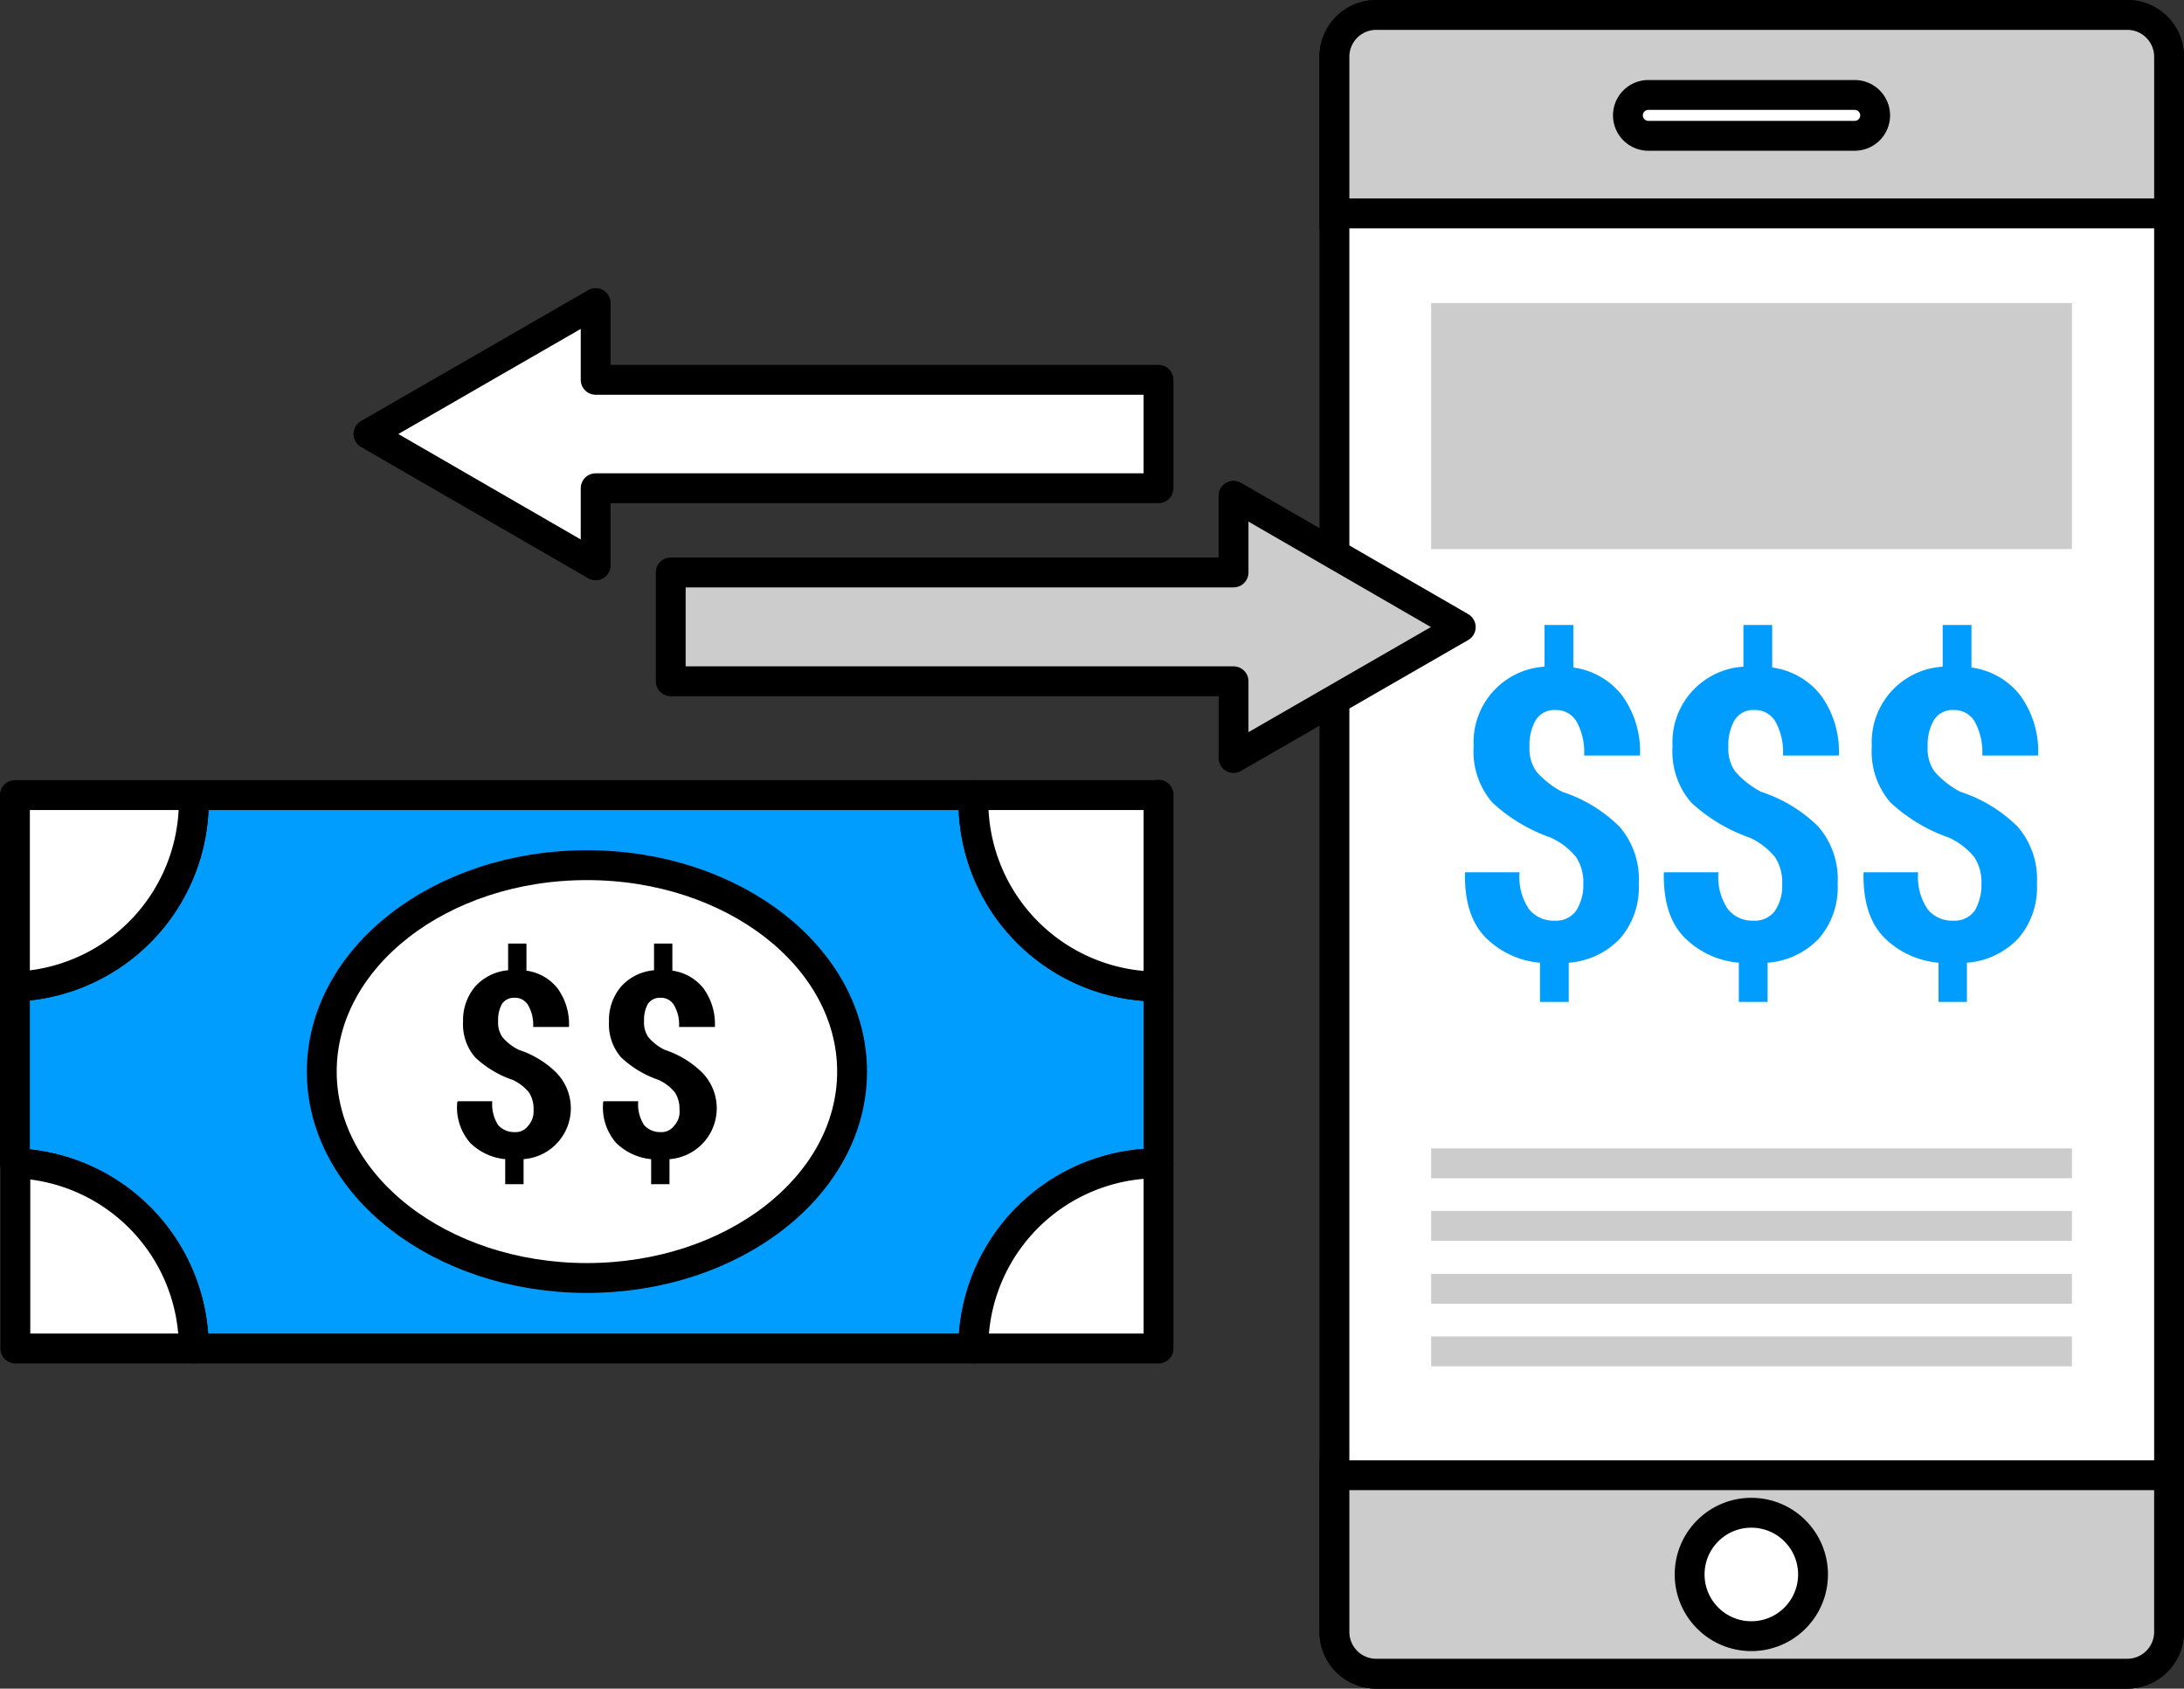 <svg xmlns="http://www.w3.org/2000/svg" width="219.425" height="169.623" viewBox="0 0 219.425 169.623">
  <rect x="0" y="0" width="219.425" height="169.623" fill="#333333" stroke="none"/>
  <g id="rent_payments_icon" transform="translate(-34.1 -65)">
    <g id="Group_79" data-name="Group 79" transform="translate(168.169 66.5)">
      <path id="Path_310" data-name="Path 310" d="M431.726,233.123H356.289a4.2,4.2,0,0,1-4.189-4.189V70.689a4.2,4.2,0,0,1,4.189-4.189h75.479a4.2,4.2,0,0,1,4.189,4.189V228.934A4.237,4.237,0,0,1,431.726,233.123Z" transform="translate(-352.1 -66.5)" fill="#fff" stroke="#000" stroke-linecap="round" stroke-linejoin="round" stroke-miterlimit="10" stroke-width="3"/>
      <path id="Path_311" data-name="Path 311" d="M435.914,86.438H352.1V70.689a4.2,4.2,0,0,1,4.189-4.189h75.479a4.2,4.2,0,0,1,4.189,4.189V86.438Z" transform="translate(-352.1 -66.5)" fill="#ccc" stroke="#000" stroke-miterlimit="10" stroke-width="3"/>
      <path id="Path_312" data-name="Path 312" d="M352.1,416.7h83.856v15.749a4.2,4.2,0,0,1-4.189,4.189H356.289a4.2,4.2,0,0,1-4.189-4.189Z" transform="translate(-352.1 -270.015)" fill="#ccc" stroke="#000" stroke-miterlimit="10" stroke-width="3"/>
      <circle id="Ellipse_69" data-name="Ellipse 69" cx="6.199" cy="6.199" r="6.199" transform="translate(35.687 150.455)" fill="#fff" stroke="#000" stroke-linecap="round" stroke-linejoin="round" stroke-miterlimit="10" stroke-width="3"/>
      <path id="Path_313" data-name="Path 313" d="M445.286,89.8H424.552a2.056,2.056,0,0,1-2.052-2.052h0a2.056,2.056,0,0,1,2.052-2.052h20.734a2.056,2.056,0,0,1,2.052,2.052h0A2.056,2.056,0,0,1,445.286,89.8Z" transform="translate(-393.012 -77.658)" fill="#fff" stroke="#000" stroke-linecap="round" stroke-linejoin="round" stroke-miterlimit="10" stroke-width="3"/>
      <g id="Group_78" data-name="Group 78" transform="translate(13.109 61.279)">
        <g id="Group_75" data-name="Group 75" transform="translate(0 0)">
          <path id="Path_314" data-name="Path 314" d="M395.293,238.811a4.622,4.622,0,0,0-.712-2.681,7.081,7.081,0,0,0-2.555-1.969,16.776,16.776,0,0,1-5.864-3.518,7.813,7.813,0,0,1-1.885-5.655,7.6,7.6,0,0,1,7.121-8V212.8h2.89v4.272a7.475,7.475,0,0,1,4.9,2.806,9.573,9.573,0,0,1,1.8,6.032h-5.613a6.366,6.366,0,0,0-.754-3.393,2.35,2.35,0,0,0-2.094-1.173,2.194,2.194,0,0,0-2.011,1.005,4.979,4.979,0,0,0-.628,2.681,3.939,3.939,0,0,0,.67,2.471,9.093,9.093,0,0,0,2.6,2.052,14.521,14.521,0,0,1,5.78,3.518,8.064,8.064,0,0,1,1.927,5.738,7.8,7.8,0,0,1-1.885,5.487,7.888,7.888,0,0,1-5.152,2.429v3.937h-2.89v-3.937a8.762,8.762,0,0,1-5.487-2.555c-1.424-1.466-2.094-3.6-2.052-6.45l.042-.084h5.445a5.771,5.771,0,0,0,.963,3.728A3.133,3.133,0,0,0,392.4,242.5a2.489,2.489,0,0,0,2.178-1.005A4.812,4.812,0,0,0,395.293,238.811Z" transform="translate(-383.396 -212.8)" fill="#009dff"/>
        </g>
        <g id="Group_76" data-name="Group 76" transform="translate(19.98 0)">
          <path id="Path_315" data-name="Path 315" d="M442.993,238.811a4.622,4.622,0,0,0-.712-2.681,7.081,7.081,0,0,0-2.555-1.969,16.775,16.775,0,0,1-5.864-3.518,7.813,7.813,0,0,1-1.885-5.655,7.6,7.6,0,0,1,7.121-8V212.8h2.89v4.272a7.475,7.475,0,0,1,4.9,2.806,9.573,9.573,0,0,1,1.8,6.032h-5.613a6.366,6.366,0,0,0-.754-3.393,2.35,2.35,0,0,0-2.094-1.173,2.194,2.194,0,0,0-2.011,1.005,4.979,4.979,0,0,0-.628,2.681,3.939,3.939,0,0,0,.67,2.471,9.092,9.092,0,0,0,2.6,2.052,14.521,14.521,0,0,1,5.78,3.518,8.064,8.064,0,0,1,1.927,5.738,7.8,7.8,0,0,1-1.885,5.487,7.888,7.888,0,0,1-5.152,2.429v3.937h-2.89v-3.937a8.762,8.762,0,0,1-5.487-2.555c-1.424-1.466-2.094-3.6-2.052-6.45l.042-.084h5.445a5.771,5.771,0,0,0,.963,3.728A3.133,3.133,0,0,0,440.1,242.5a2.489,2.489,0,0,0,2.178-1.005A4.494,4.494,0,0,0,442.993,238.811Z" transform="translate(-431.096 -212.8)" fill="#009dff"/>
        </g>
        <g id="Group_77" data-name="Group 77" transform="translate(40.043 0)">
          <path id="Path_316" data-name="Path 316" d="M490.851,238.811a4.622,4.622,0,0,0-.712-2.681,7.081,7.081,0,0,0-2.555-1.969,16.776,16.776,0,0,1-5.864-3.518,7.813,7.813,0,0,1-1.885-5.655,7.6,7.6,0,0,1,7.121-8V212.8h2.89v4.272a7.475,7.475,0,0,1,4.9,2.806,9.573,9.573,0,0,1,1.8,6.032h-5.613a6.366,6.366,0,0,0-.754-3.393,2.35,2.35,0,0,0-2.094-1.173,2.194,2.194,0,0,0-2.01,1.005,4.979,4.979,0,0,0-.628,2.681,3.939,3.939,0,0,0,.67,2.471,9.092,9.092,0,0,0,2.6,2.052,14.521,14.521,0,0,1,5.78,3.518,8.064,8.064,0,0,1,1.927,5.738,7.8,7.8,0,0,1-1.885,5.487,7.888,7.888,0,0,1-5.152,2.429v3.937h-2.848v-3.937a8.762,8.762,0,0,1-5.487-2.555c-1.424-1.466-2.094-3.6-2.052-6.45l.042-.084h5.445a5.771,5.771,0,0,0,.963,3.728A3.133,3.133,0,0,0,488,242.5a2.489,2.489,0,0,0,2.178-1.005A5.181,5.181,0,0,0,490.851,238.811Z" transform="translate(-478.996 -212.8)" fill="#009dff"/>
        </g>
      </g>
      <rect id="Rectangle_135" data-name="Rectangle 135" width="64.379" height="24.713" transform="translate(9.718 28.943)" fill="#ccc"/>
      <line id="Line_43" data-name="Line 43" x2="64.379" transform="translate(9.718 115.354)" fill="none" stroke="#ccc" stroke-miterlimit="10" stroke-width="3"/>
      <line id="Line_44" data-name="Line 44" x2="64.379" transform="translate(9.718 121.637)" fill="none" stroke="#ccc" stroke-miterlimit="10" stroke-width="3"/>
      <line id="Line_45" data-name="Line 45" x2="64.379" transform="translate(9.718 127.962)" fill="none" stroke="#ccc" stroke-miterlimit="10" stroke-width="3"/>
      <line id="Line_46" data-name="Line 46" x2="64.379" transform="translate(9.718 134.245)" fill="none" stroke="#ccc" stroke-miterlimit="10" stroke-width="3"/>
    </g>
    <g id="Group_83" data-name="Group 83" transform="translate(35.6 144.827)">
      <path id="Path_317" data-name="Path 317" d="M150.494,272.826v17.76a18.609,18.609,0,0,0-18.6,18.6H53.569a18.623,18.623,0,0,0-17.969-18.6v-17.76a18.623,18.623,0,0,0,17.969-18.6V253.6H131.9v.628A18.555,18.555,0,0,0,150.494,272.826Z" transform="translate(-35.6 -253.558)" fill="#009dff" stroke="#000" stroke-linecap="round" stroke-linejoin="round" stroke-miterlimit="10" stroke-width="3"/>
      <path id="Path_318" data-name="Path 318" d="M53.569,254.228a18.623,18.623,0,0,1-17.969,18.6V253.6H53.569Z" transform="translate(-35.6 -253.558)" fill="#fff" stroke="#000" stroke-linecap="round" stroke-linejoin="round" stroke-miterlimit="10" stroke-width="3"/>
      <path id="Path_319" data-name="Path 319" d="M53.627,360.5H35.7V341.9A18.587,18.587,0,0,1,53.627,360.5Z" transform="translate(-35.658 -304.873)" fill="#fff" stroke="#000" stroke-linecap="round" stroke-linejoin="round" stroke-miterlimit="10" stroke-width="3"/>
      <path id="Path_320" data-name="Path 320" d="M284.1,253.5v19.268a18.609,18.609,0,0,1-18.6-18.6v-.628h18.6Z" transform="translate(-169.204 -253.5)" fill="#fff" stroke="#000" stroke-linecap="round" stroke-linejoin="round" stroke-miterlimit="10" stroke-width="3"/>
      <path id="Path_321" data-name="Path 321" d="M284.1,341.9v18.6H265.5A18.555,18.555,0,0,1,284.1,341.9Z" transform="translate(-169.204 -304.873)" fill="#fff" stroke="#000" stroke-linecap="round" stroke-linejoin="round" stroke-miterlimit="10" stroke-width="3"/>
      <ellipse id="Ellipse_70" data-name="Ellipse 70" cx="26.64" cy="20.734" rx="26.64" ry="20.734" transform="translate(30.828 7.079)" fill="#fff" stroke="#000" stroke-linecap="round" stroke-linejoin="round" stroke-miterlimit="10" stroke-width="3"/>
      <g id="Group_82" data-name="Group 82" transform="translate(44.438 14.953)">
        <g id="Group_80" data-name="Group 80">
          <path id="Path_322" data-name="Path 322" d="M149.361,305.871a2.98,2.98,0,0,0-.461-1.717,4.583,4.583,0,0,0-1.634-1.257,10.4,10.4,0,0,1-3.77-2.262,5.06,5.06,0,0,1-1.215-3.6,5.2,5.2,0,0,1,1.215-3.518,5.02,5.02,0,0,1,3.309-1.634V289.2h1.843v2.723a4.8,4.8,0,0,1,3.141,1.8,6.11,6.11,0,0,1,1.131,3.854h-3.6a3.894,3.894,0,0,0-.5-2.178,1.509,1.509,0,0,0-1.34-.754,1.467,1.467,0,0,0-1.3.628,3.368,3.368,0,0,0-.377,1.717,2.566,2.566,0,0,0,.419,1.592,4.914,4.914,0,0,0,1.675,1.3,9.6,9.6,0,0,1,3.728,2.262,5.123,5.123,0,0,1-3.267,8.712v2.513h-1.843v-2.513a5.765,5.765,0,0,1-3.518-1.634,5.4,5.4,0,0,1-1.3-4.1l.042-.084h3.477a3.823,3.823,0,0,0,.586,2.388,2.122,2.122,0,0,0,1.634.712,1.57,1.57,0,0,0,1.382-.628A2.2,2.2,0,0,0,149.361,305.871Z" transform="translate(-141.693 -289.2)"/>
        </g>
        <g id="Group_81" data-name="Group 81" transform="translate(14.66)">
          <path id="Path_323" data-name="Path 323" d="M184.361,305.871a2.98,2.98,0,0,0-.461-1.717,4.583,4.583,0,0,0-1.634-1.257,10.4,10.4,0,0,1-3.77-2.262,5.06,5.06,0,0,1-1.215-3.6,5.2,5.2,0,0,1,1.215-3.518,5.02,5.02,0,0,1,3.309-1.634V289.2h1.843v2.723a4.8,4.8,0,0,1,3.141,1.8,6.11,6.11,0,0,1,1.131,3.854h-3.6a3.9,3.9,0,0,0-.5-2.178,1.509,1.509,0,0,0-1.34-.754,1.467,1.467,0,0,0-1.3.628,3.368,3.368,0,0,0-.377,1.717,2.566,2.566,0,0,0,.419,1.592,4.914,4.914,0,0,0,1.675,1.3,9.6,9.6,0,0,1,3.728,2.262,5.123,5.123,0,0,1-3.267,8.712v2.513h-1.843v-2.513a5.766,5.766,0,0,1-3.518-1.634,5.4,5.4,0,0,1-1.3-4.1l.042-.084h3.477a3.823,3.823,0,0,0,.586,2.388,2.122,2.122,0,0,0,1.634.712,1.57,1.57,0,0,0,1.382-.628A2.046,2.046,0,0,0,184.361,305.871Z" transform="translate(-176.693 -289.2)"/>
        </g>
      </g>
    </g>
    <path id="Path_324" data-name="Path 324" d="M272.274,194.994,249.446,181.8v7.707H192.9v10.932h56.546v7.707Z" transform="translate(-91.413 -67.005)" fill="#ccc" stroke="#000" stroke-linecap="round" stroke-linejoin="round" stroke-miterlimit="10" stroke-width="3"/>
    <path id="Path_325" data-name="Path 325" d="M120.4,148.752l22.828,13.194V154.2h56.546v-10.89H143.228V135.6Z" transform="translate(-49.281 -40.157)" fill="#fff" stroke="#000" stroke-linecap="round" stroke-linejoin="round" stroke-miterlimit="10" stroke-width="3"/>
  </g>
</svg>
